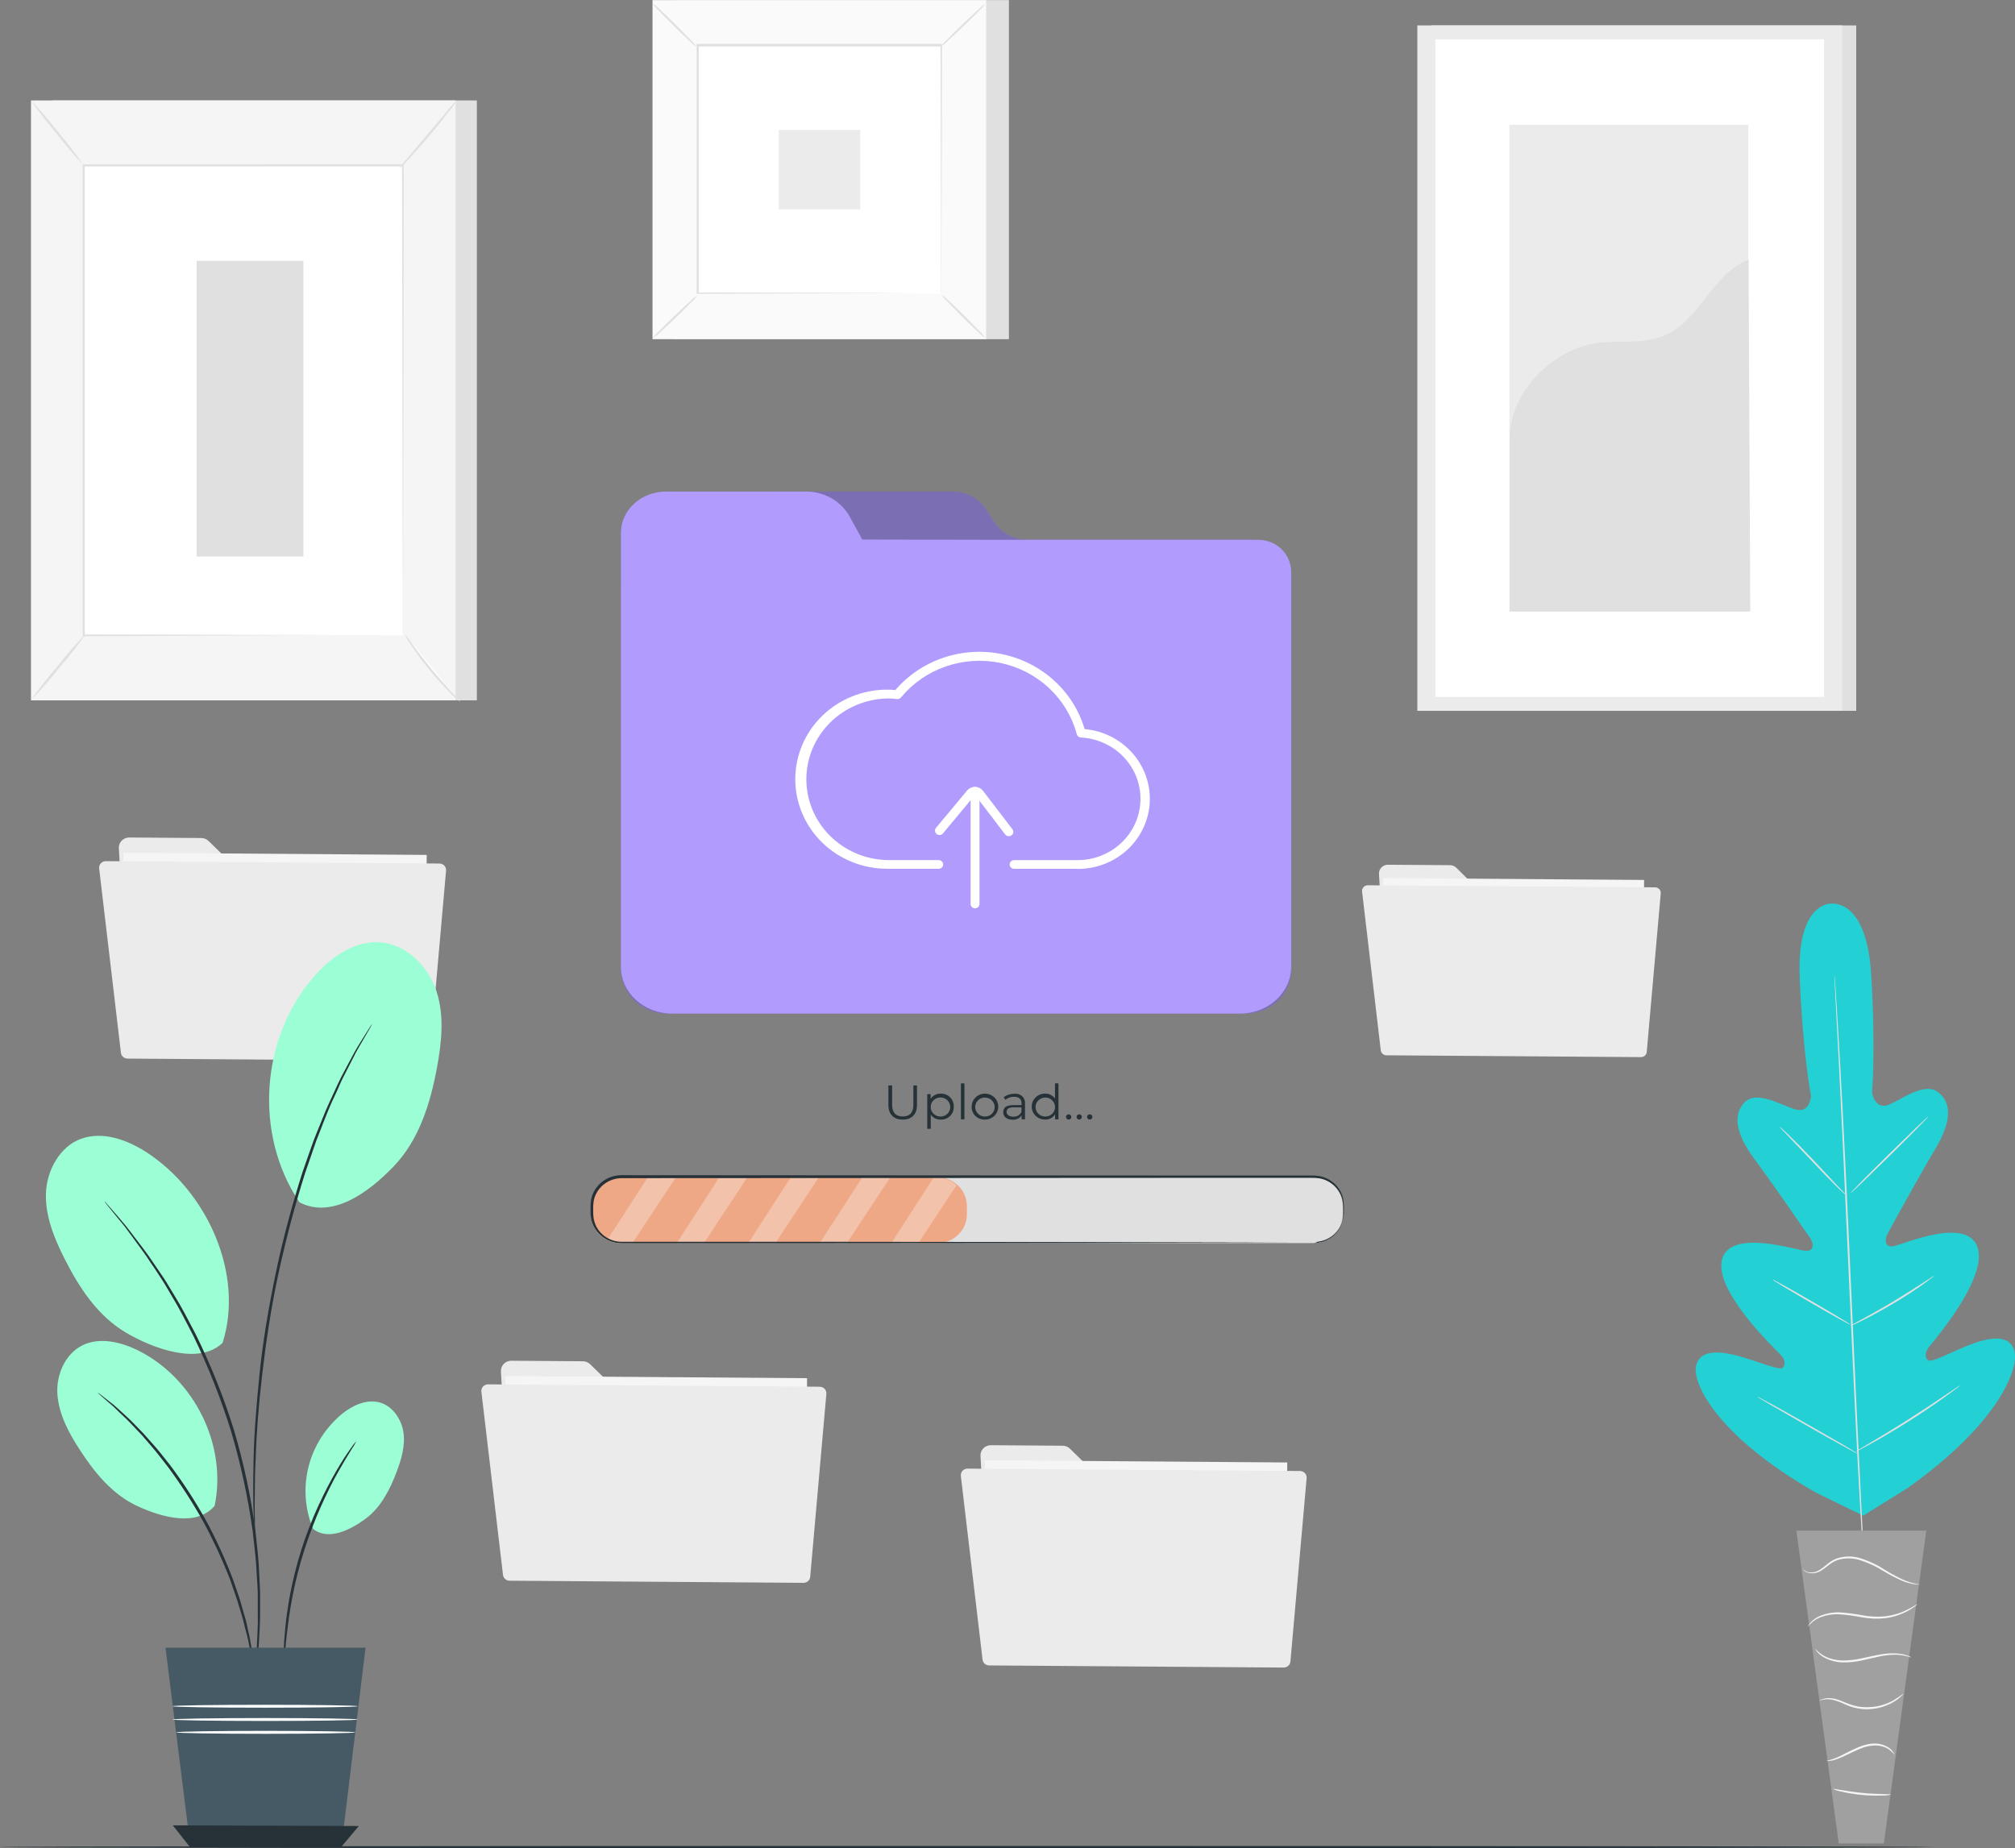 <svg width="133" height="122" viewBox="0 0 133 122" fill="none" xmlns="http://www.w3.org/2000/svg">
<rect x="0" y="0" width="133" height="122" fill="#808080" stroke="none"/>
<path d="M7.844 55.976L8.398 65.901C8.408 66.071 8.483 66.231 8.61 66.349C8.736 66.466 8.904 66.532 9.078 66.533L27.398 66.665C27.489 66.665 27.578 66.649 27.662 66.616C27.746 66.583 27.822 66.534 27.887 66.472C27.951 66.41 28.002 66.336 28.037 66.255C28.072 66.174 28.09 66.087 28.09 65.999L28.149 58.28C28.15 58.191 28.133 58.104 28.099 58.022C28.064 57.94 28.014 57.866 27.95 57.803C27.887 57.74 27.811 57.691 27.727 57.657C27.643 57.623 27.554 57.605 27.463 57.605H16.195C16.105 57.605 16.015 57.588 15.932 57.554C15.849 57.52 15.774 57.47 15.711 57.408L13.767 55.515C13.639 55.39 13.467 55.319 13.286 55.318L8.536 55.284C8.443 55.283 8.351 55.3 8.266 55.335C8.18 55.37 8.103 55.421 8.038 55.486C7.974 55.55 7.923 55.627 7.89 55.711C7.856 55.795 7.84 55.885 7.844 55.976Z" fill="#EBEBEB"/>
<path d="M28.164 56.433L8.146 56.29L8.058 67.95L28.076 68.093L28.164 56.433Z" fill="#F5F5F5"/>
<path d="M6.545 57.325L7.982 69.498C7.994 69.602 8.046 69.698 8.126 69.768C8.207 69.838 8.311 69.877 8.418 69.878L27.926 70.018C28.038 70.02 28.146 69.98 28.228 69.907C28.311 69.833 28.361 69.732 28.369 69.624L29.442 57.471C29.448 57.412 29.44 57.352 29.421 57.295C29.401 57.239 29.37 57.187 29.329 57.143C29.288 57.099 29.238 57.064 29.182 57.04C29.127 57.015 29.067 57.002 29.006 57.002L6.985 56.845C6.922 56.845 6.861 56.858 6.804 56.882C6.747 56.907 6.696 56.944 6.654 56.989C6.613 57.034 6.582 57.088 6.563 57.145C6.544 57.203 6.538 57.265 6.545 57.325Z" fill="#EBEBEB"/>
<path d="M91.021 57.691L91.499 66.239C91.507 66.385 91.572 66.523 91.681 66.625C91.79 66.726 91.935 66.782 92.086 66.782L107.861 66.896C108.016 66.896 108.166 66.836 108.276 66.729C108.386 66.621 108.447 66.476 108.447 66.325L108.497 59.672C108.497 59.52 108.435 59.375 108.325 59.268C108.215 59.16 108.066 59.1 107.911 59.1H98.211C98.133 59.101 98.056 59.086 97.984 59.057C97.912 59.028 97.847 58.985 97.792 58.932L96.123 57.279C96.014 57.172 95.865 57.111 95.71 57.111L91.619 57.082C91.538 57.08 91.457 57.095 91.382 57.125C91.307 57.156 91.239 57.201 91.183 57.258C91.127 57.315 91.083 57.383 91.055 57.458C91.028 57.532 91.016 57.612 91.021 57.691Z" fill="#EBEBEB"/>
<path d="M108.518 58.085L91.283 57.961L91.207 68.004L108.442 68.127L108.518 58.085Z" fill="#F5F5F5"/>
<path d="M89.904 58.852L91.138 69.332C91.148 69.422 91.192 69.506 91.262 69.566C91.331 69.627 91.421 69.661 91.514 69.661L108.312 69.781C108.408 69.781 108.5 69.746 108.571 69.683C108.642 69.62 108.685 69.534 108.693 69.441L109.617 58.977C109.622 58.926 109.616 58.875 109.599 58.826C109.583 58.778 109.556 58.733 109.521 58.695C109.485 58.657 109.442 58.627 109.394 58.606C109.346 58.585 109.294 58.574 109.242 58.574L90.282 58.437C90.228 58.437 90.175 58.448 90.126 58.47C90.077 58.491 90.034 58.523 89.998 58.562C89.962 58.601 89.935 58.647 89.919 58.697C89.903 58.747 89.898 58.8 89.904 58.852Z" fill="#EBEBEB"/>
<path d="M122.519 1.678H94.484V46.922H122.519V1.678Z" fill="#E0E0E0"/>
<path d="M121.587 1.678H93.552V46.922H121.587V1.678Z" fill="#EBEBEB"/>
<path d="M120.394 2.596H94.746V46.004H120.394V2.596Z" fill="white"/>
<path d="M115.397 8.236H99.627V40.364H115.397V8.236Z" fill="#EBEBEB"/>
<path d="M99.642 28.997C99.607 25.995 102.375 23.065 105.421 22.645C106.887 22.447 108.421 22.728 109.779 22.184C112.203 21.215 112.975 18.076 115.414 17.144L115.526 40.364H99.642V28.997Z" fill="#E0E0E0"/>
<path d="M120.898 59.643C120.898 59.643 118.576 59.48 118.79 64.561C119.004 69.641 119.534 72.342 119.534 72.342C119.534 72.342 119.467 73.469 118.573 73.249C117.678 73.028 115.995 71.931 115.165 72.751C114.336 73.572 114.608 74.904 115.752 76.439C116.895 77.974 119.27 81.425 119.487 81.739C119.704 82.054 119.781 82.623 119.147 82.565C118.514 82.508 114.233 81.096 113.667 83.117C113.101 85.138 117.007 88.903 117.426 89.321C117.845 89.738 117.866 90.007 117.696 90.261C117.526 90.516 116.133 89.907 114.899 89.552C113.664 89.198 112.172 89.001 111.943 90.193C111.714 91.385 113.438 94.873 119.88 98.54L122.98 100.05L125.912 98.226C131.946 93.938 133.298 90.31 132.949 89.146C132.6 87.983 131.134 88.326 129.941 88.798C128.747 89.269 127.428 90.01 127.231 89.772C127.035 89.535 127.032 89.272 127.404 88.812C127.777 88.352 131.278 84.238 130.507 82.274C129.736 80.31 125.625 82.142 124.997 82.26C124.37 82.377 124.411 81.793 124.575 81.468C124.739 81.142 126.768 77.465 127.747 75.83C128.727 74.195 128.9 72.865 127.953 72.114C127.006 71.362 125.481 72.634 124.613 72.94C123.745 73.246 123.563 72.134 123.563 72.134C123.563 72.134 123.815 69.392 123.508 64.318C123.2 59.243 120.848 59.652 120.848 59.652" fill="#23D0D4"/>
<path d="M121.083 64.192C121.083 64.192 121.083 64.229 121.083 64.298C121.083 64.366 121.083 64.478 121.109 64.609C121.127 64.895 121.156 65.293 121.191 65.81C121.262 66.851 121.352 68.36 121.458 70.224C121.672 73.941 121.921 79.086 122.173 84.79C122.426 90.493 122.666 95.633 122.857 99.37C122.953 101.231 123.033 102.737 123.085 103.784C123.112 104.301 123.132 104.704 123.147 104.984C123.147 105.119 123.147 105.222 123.162 105.296V105.405C123.162 105.405 123.162 105.367 123.147 105.296C123.132 105.224 123.147 105.119 123.123 104.984C123.103 104.698 123.077 104.304 123.041 103.787C122.968 102.746 122.877 101.236 122.772 99.373C122.56 95.656 122.311 90.51 122.056 84.793C121.801 79.075 121.566 73.952 121.376 70.213C121.279 68.352 121.2 66.845 121.144 65.799C121.118 65.281 121.097 64.878 121.083 64.598C121.083 64.463 121.083 64.361 121.083 64.286C121.081 64.255 121.081 64.223 121.083 64.192Z" fill="#E0E0E0"/>
<path d="M117.455 74.375C117.525 74.42 117.59 74.473 117.649 74.532C117.766 74.638 117.942 74.795 118.138 74.993C118.549 75.387 119.097 75.947 119.692 76.576L121.208 78.194L121.672 78.68C121.732 78.737 121.787 78.8 121.833 78.869C121.762 78.825 121.697 78.773 121.639 78.715C121.519 78.609 121.346 78.449 121.15 78.252C120.742 77.851 120.2 77.285 119.607 76.656L118.08 75.05L117.616 74.564C117.555 74.508 117.5 74.444 117.455 74.375Z" fill="#E0E0E0"/>
<path d="M122.141 78.769C122.118 78.746 123.249 77.588 124.671 76.196C126.094 74.804 127.264 73.669 127.287 73.692C127.31 73.715 126.176 74.872 124.757 76.265C123.337 77.657 122.164 78.792 122.141 78.769Z" fill="#E0E0E0"/>
<path d="M122.126 87.525C122.193 87.472 122.266 87.427 122.343 87.391L122.95 87.059C123.461 86.774 124.164 86.391 124.927 85.933C125.689 85.476 126.366 85.044 126.856 84.724L127.443 84.349C127.511 84.299 127.584 84.255 127.662 84.221C127.605 84.283 127.54 84.338 127.469 84.384C127.34 84.484 127.149 84.624 126.912 84.793C126.437 85.127 125.765 85.576 125 86.03C124.235 86.485 123.519 86.868 122.997 87.131C122.736 87.263 122.522 87.365 122.373 87.431C122.294 87.47 122.212 87.502 122.126 87.525Z" fill="#E0E0E0"/>
<path d="M116.992 84.461C117.068 84.483 117.14 84.515 117.206 84.558C117.341 84.63 117.534 84.733 117.769 84.864C118.241 85.124 118.889 85.493 119.598 85.905C120.308 86.316 120.953 86.697 121.413 86.977L121.956 87.311C122.024 87.35 122.088 87.396 122.147 87.448C122.071 87.426 121.999 87.393 121.932 87.351C121.798 87.283 121.607 87.177 121.369 87.045C120.897 86.785 120.249 86.416 119.54 86.005C118.83 85.593 118.188 85.213 117.725 84.933L117.182 84.598C117.114 84.559 117.05 84.513 116.992 84.461Z" fill="#E0E0E0"/>
<path d="M115.975 92.188C116.069 92.224 116.16 92.267 116.247 92.317L116.969 92.706C117.576 93.037 118.408 93.503 119.314 94.024C120.22 94.544 121.059 95.021 121.66 95.37L122.361 95.79C122.45 95.837 122.533 95.893 122.61 95.956C122.514 95.924 122.423 95.881 122.337 95.828L121.634 95.442C121.03 95.11 120.194 94.644 119.288 94.124C118.382 93.603 117.529 93.12 116.942 92.777L116.239 92.357C116.145 92.31 116.056 92.253 115.975 92.188Z" fill="#E0E0E0"/>
<path d="M122.484 95.825C122.567 95.756 122.657 95.696 122.754 95.647L123.507 95.201C124.144 94.824 125.02 94.298 125.97 93.692C126.92 93.086 127.771 92.523 128.381 92.105L129.105 91.616C129.19 91.551 129.281 91.495 129.377 91.448C129.302 91.523 129.22 91.592 129.131 91.654C128.97 91.779 128.729 91.957 128.43 92.174C127.829 92.606 126.988 93.186 126.035 93.789C125.082 94.392 124.196 94.91 123.548 95.27C123.226 95.45 122.962 95.593 122.777 95.687C122.683 95.741 122.585 95.787 122.484 95.825Z" fill="#E0E0E0"/>
<path d="M127.144 101.039H118.57L121.367 121.691H124.343L127.144 101.039Z" fill="#A0A0A0"/>
<path d="M119.013 103.578C119.023 103.604 119.039 103.629 119.06 103.649C119.114 103.714 119.185 103.764 119.265 103.795C119.413 103.847 119.571 103.865 119.728 103.848C119.884 103.831 120.035 103.78 120.168 103.698C120.514 103.512 120.816 103.146 121.279 102.983C121.794 102.822 122.349 102.833 122.857 103.015C123.373 103.187 123.865 103.42 124.323 103.709C124.706 103.943 125.105 104.151 125.516 104.333C125.797 104.454 126.092 104.538 126.396 104.581C126.479 104.592 126.562 104.598 126.645 104.598C126.701 104.598 126.733 104.598 126.733 104.598C126.327 104.538 125.933 104.421 125.56 104.252C125.157 104.06 124.765 103.845 124.387 103.609C123.924 103.309 123.422 103.067 122.895 102.892C122.359 102.703 121.773 102.697 121.232 102.875C121.003 102.966 120.791 103.093 120.605 103.252C120.45 103.386 120.286 103.51 120.115 103.624C119.995 103.705 119.858 103.759 119.713 103.784C119.569 103.809 119.421 103.803 119.28 103.766C119.18 103.72 119.089 103.656 119.013 103.578Z" fill="#F5F5F5"/>
<path d="M119.326 107.38C119.326 107.38 119.394 107.294 119.529 107.16C119.722 106.972 119.955 106.828 120.212 106.737C120.593 106.6 120.999 106.54 121.405 106.56C121.906 106.597 122.405 106.664 122.898 106.76C123.401 106.854 123.916 106.874 124.425 106.82C124.841 106.769 125.247 106.656 125.628 106.485C125.883 106.372 126.124 106.232 126.349 106.068C126.436 106.013 126.513 105.944 126.578 105.865C126.263 106.069 125.931 106.247 125.586 106.397C125.212 106.55 124.817 106.651 124.414 106.697C123.915 106.741 123.413 106.717 122.921 106.625C122.423 106.528 121.918 106.464 121.411 106.434C120.99 106.421 120.571 106.493 120.179 106.645C119.914 106.749 119.678 106.913 119.49 107.123C119.442 107.181 119.399 107.243 119.361 107.309C119.332 107.354 119.323 107.377 119.326 107.38Z" fill="#F5F5F5"/>
<path d="M126.17 109.416C126.101 109.36 126.021 109.319 125.935 109.296C125.707 109.212 125.467 109.162 125.223 109.147C124.864 109.124 124.504 109.144 124.15 109.207C123.751 109.27 123.323 109.376 122.871 109.47C122.453 109.566 122.025 109.613 121.596 109.61C121.247 109.601 120.903 109.528 120.581 109.396C120.288 109.265 120.026 109.075 119.813 108.838C119.845 108.92 119.894 108.995 119.957 109.058C120.121 109.237 120.32 109.382 120.543 109.484C120.872 109.636 121.229 109.722 121.593 109.736C122.034 109.746 122.474 109.702 122.904 109.604C123.358 109.51 123.783 109.398 124.173 109.318C124.518 109.255 124.869 109.225 125.22 109.23C125.544 109.251 125.863 109.314 126.17 109.416Z" fill="#F5F5F5"/>
<path d="M120.083 112.274C120.346 112.166 120.636 112.138 120.916 112.194C121.221 112.265 121.516 112.372 121.795 112.512C122.151 112.677 122.535 112.78 122.927 112.815C123.644 112.876 124.363 112.714 124.98 112.352C125.164 112.243 125.335 112.114 125.49 111.969C125.549 111.917 125.601 111.857 125.642 111.791C125.41 111.965 125.168 112.126 124.918 112.274C124.311 112.598 123.62 112.74 122.93 112.683C122.118 112.637 121.496 112.166 120.933 112.111C120.716 112.074 120.493 112.093 120.285 112.166C120.21 112.185 120.14 112.222 120.083 112.274Z" fill="#F5F5F5"/>
<path d="M120.561 116.245C120.807 116.251 121.051 116.205 121.276 116.108C121.707 115.965 122.241 115.645 122.862 115.402C123.153 115.288 123.461 115.226 123.774 115.216C124.028 115.216 124.278 115.272 124.507 115.379C124.715 115.49 124.895 115.642 125.038 115.825C125.027 115.761 124.998 115.701 124.956 115.651C124.852 115.504 124.715 115.382 124.554 115.296C124.316 115.166 124.05 115.096 123.777 115.09C123.446 115.091 123.119 115.154 122.812 115.276C122.167 115.528 121.64 115.848 121.241 116.017C120.842 116.185 120.558 116.222 120.561 116.245Z" fill="#F5F5F5"/>
<path d="M120.983 118.089C121.154 118.172 121.337 118.229 121.525 118.261C122.42 118.47 123.339 118.559 124.258 118.524C124.449 118.528 124.64 118.505 124.824 118.458C124.824 118.415 123.944 118.458 122.895 118.349C121.845 118.241 120.992 118.049 120.983 118.089Z" fill="#F5F5F5"/>
<path d="M31.474 6.63H3.451V46.23H31.474V6.63Z" fill="#E0E0E0"/>
<path d="M30.069 6.63H2.046V46.23H30.069V6.63Z" fill="#F5F5F5"/>
<path d="M26.586 10.918H5.527V41.939H26.586V10.918Z" fill="white"/>
<path d="M26.587 41.947C26.587 41.947 26.587 41.893 26.587 41.796C26.587 41.699 26.587 41.547 26.587 41.356C26.587 40.964 26.587 40.395 26.587 39.64C26.587 38.154 26.587 35.99 26.569 33.251C26.569 27.782 26.548 20.035 26.534 10.912L26.604 10.981L5.519 10.992L5.595 10.918C5.595 22.622 5.595 33.411 5.595 41.942L5.533 41.882L20.863 41.913L25.097 41.927H26.208H26.592H26.22H25.12H20.901L5.519 41.999H5.457V41.947C5.457 33.417 5.457 22.628 5.457 10.924V10.844H5.519H26.575H26.645V10.912C26.645 20.06 26.619 27.813 26.61 33.297C26.61 36.027 26.61 38.188 26.592 39.672C26.592 40.407 26.592 40.973 26.592 41.358C26.592 41.547 26.592 41.69 26.592 41.79C26.592 41.89 26.587 41.947 26.587 41.947Z" fill="#E0E0E0"/>
<path d="M30.149 6.63C30.006 6.88 29.839 7.116 29.651 7.336C29.325 7.762 28.862 8.339 28.337 8.962C27.812 9.586 27.317 10.14 26.95 10.532C26.765 10.755 26.559 10.961 26.334 11.147C26.492 10.904 26.67 10.676 26.868 10.463L28.217 8.868C28.73 8.265 29.19 7.725 29.566 7.273C29.741 7.043 29.936 6.827 30.149 6.63Z" fill="#E0E0E0"/>
<path d="M26.695 41.842C27.741 43.465 28.973 44.966 30.366 46.319L26.695 41.842Z" fill="white"/>
<path d="M30.366 46.319C30.133 46.15 29.919 45.958 29.727 45.747C28.751 44.775 27.877 43.71 27.12 42.568C26.952 42.339 26.809 42.094 26.695 41.836C26.886 42.051 27.061 42.279 27.217 42.519C27.51 42.942 27.959 43.52 28.466 44.137C28.973 44.755 29.457 45.281 29.812 45.681C30.013 45.88 30.198 46.093 30.366 46.319Z" fill="#E0E0E0"/>
<path d="M2.041 46.198L5.712 41.782L2.041 46.198Z" fill="white"/>
<path d="M5.712 41.782C5.167 42.563 4.58 43.316 3.953 44.037C3.361 44.79 2.728 45.512 2.056 46.198C2.603 45.419 3.191 44.668 3.818 43.949C4.411 43.195 5.043 42.472 5.712 41.782Z" fill="#E0E0E0"/>
<path d="M2.046 6.63C2.678 7.289 3.272 7.982 3.826 8.705C4.422 9.397 4.978 10.121 5.489 10.875C4.856 10.211 4.262 9.513 3.709 8.785C3.115 8.097 2.56 7.377 2.046 6.63Z" fill="#E0E0E0"/>
<path d="M20.027 17.216H12.975V36.736H20.027V17.216Z" fill="#E0E0E0"/>
<path d="M66.594 0.006H44.57V22.39H66.594V0.006Z" fill="#E0E0E0"/>
<path d="M65.101 0.006H43.077V22.39H65.101V0.006Z" fill="#FAFAFA"/>
<path d="M65.11 22.399H43.071V0H65.11V22.399ZM43.086 22.384H65.095V0.014H43.086V22.384Z" fill="#E0E0E0"/>
<path d="M62.142 3.016H46.039V19.383H62.142V3.016Z" fill="white"/>
<path d="M46.039 19.491C45.924 19.655 45.791 19.805 45.643 19.94C45.385 20.206 45.024 20.564 44.617 20.952C44.209 21.341 43.84 21.69 43.567 21.936C43.428 22.079 43.271 22.206 43.101 22.313C43.214 22.148 43.346 21.998 43.496 21.864C43.752 21.601 44.115 21.241 44.523 20.852C44.93 20.463 45.3 20.115 45.575 19.866C45.714 19.724 45.87 19.598 46.039 19.491Z" fill="#E0E0E0"/>
<path d="M62.142 19.451C62.31 19.563 62.466 19.693 62.605 19.837C62.875 20.089 63.242 20.441 63.643 20.835C64.045 21.23 64.397 21.596 64.649 21.861C64.796 21.997 64.926 22.15 65.036 22.316C64.867 22.206 64.713 22.076 64.576 21.93C64.306 21.678 63.937 21.327 63.538 20.929C63.139 20.532 62.781 20.172 62.529 19.903C62.382 19.768 62.252 19.616 62.142 19.451Z" fill="#E0E0E0"/>
<path d="M62.11 3.068C62.225 2.904 62.359 2.753 62.509 2.619C62.764 2.353 63.125 1.995 63.532 1.607C63.94 1.218 64.309 0.869 64.582 0.623C64.719 0.477 64.874 0.347 65.043 0.237C64.93 0.402 64.797 0.553 64.647 0.686C64.392 0.952 64.028 1.309 63.62 1.701C63.213 2.093 62.843 2.439 62.568 2.684C62.431 2.829 62.278 2.958 62.11 3.068Z" fill="#E0E0E0"/>
<path d="M45.983 3.099C45.813 2.989 45.657 2.86 45.52 2.713C45.25 2.461 44.883 2.11 44.485 1.715C44.086 1.321 43.728 0.958 43.476 0.689C43.329 0.553 43.199 0.401 43.089 0.234C43.258 0.344 43.412 0.474 43.549 0.62C43.819 0.872 44.188 1.224 44.587 1.621C44.986 2.018 45.344 2.381 45.599 2.647C45.745 2.783 45.873 2.934 45.983 3.099Z" fill="#E0E0E0"/>
<path d="M62.11 19.383C62.11 19.383 62.11 19.354 62.11 19.303C62.11 19.251 62.11 19.171 62.11 19.074C62.11 18.868 62.11 18.574 62.11 18.191C62.11 17.416 62.11 16.287 62.11 14.854C62.11 11.996 62.09 7.905 62.078 3.016L62.11 3.068H46.053L46.124 2.999C46.124 9.002 46.124 14.626 46.124 19.366L46.062 19.306L57.691 19.337L60.937 19.363H61.799H62.022H61.817H60.964H57.712L46.044 19.394H45.983V19.334C45.983 14.594 45.983 8.974 45.983 2.968V2.899H46.056H62.113H62.175V2.959C62.175 7.865 62.151 11.961 62.142 14.837C62.142 16.267 62.142 17.387 62.128 18.159C62.128 18.537 62.128 18.828 62.128 19.031C62.128 19.126 62.128 19.197 62.128 19.251C62.126 19.296 62.12 19.34 62.11 19.383Z" fill="#E0E0E0"/>
<path d="M56.779 8.579H51.404V13.82H56.779V8.579Z" fill="#EBEBEB"/>
<path d="M33.064 90.519L33.615 100.39C33.624 100.56 33.699 100.72 33.825 100.837C33.951 100.955 34.118 101.021 34.292 101.022L52.51 101.151C52.6 101.151 52.689 101.135 52.772 101.102C52.855 101.069 52.931 101.021 52.995 100.96C53.059 100.898 53.11 100.825 53.145 100.745C53.18 100.664 53.198 100.578 53.199 100.49L53.258 92.806C53.258 92.718 53.241 92.631 53.207 92.549C53.172 92.468 53.122 92.394 53.059 92.332C52.995 92.269 52.92 92.22 52.837 92.186C52.754 92.152 52.665 92.134 52.575 92.134H41.368C41.278 92.134 41.19 92.116 41.107 92.082C41.024 92.048 40.95 91.999 40.887 91.937L38.952 90.053C38.824 89.93 38.653 89.86 38.474 89.858L33.75 89.824C33.657 89.823 33.566 89.841 33.48 89.876C33.395 89.912 33.318 89.963 33.254 90.028C33.19 90.093 33.14 90.17 33.107 90.254C33.075 90.339 33.06 90.429 33.064 90.519Z" fill="#EBEBEB"/>
<path d="M53.27 90.974L33.364 90.832L33.277 102.43L53.183 102.572L53.27 90.974Z" fill="#F5F5F5"/>
<path d="M31.773 91.859L33.201 103.967C33.214 104.07 33.265 104.166 33.345 104.236C33.425 104.305 33.528 104.344 33.635 104.344L53.035 104.484C53.145 104.484 53.252 104.445 53.334 104.372C53.416 104.3 53.467 104.2 53.477 104.092L54.545 92.005C54.55 91.946 54.542 91.887 54.522 91.831C54.503 91.775 54.471 91.723 54.43 91.68C54.389 91.636 54.34 91.601 54.284 91.577C54.229 91.553 54.169 91.54 54.108 91.539L32.202 91.382C32.14 91.383 32.08 91.397 32.025 91.422C31.969 91.447 31.919 91.484 31.879 91.529C31.839 91.573 31.809 91.626 31.791 91.683C31.772 91.74 31.766 91.8 31.773 91.859Z" fill="#EBEBEB"/>
<path d="M64.716 96.079L65.268 105.985C65.277 106.155 65.352 106.314 65.478 106.432C65.604 106.549 65.771 106.615 65.945 106.617L84.204 106.748C84.294 106.749 84.383 106.732 84.467 106.699C84.55 106.667 84.626 106.618 84.691 106.556C84.755 106.495 84.806 106.421 84.841 106.341C84.877 106.26 84.895 106.173 84.896 106.085L84.954 98.383C84.955 98.295 84.938 98.208 84.903 98.126C84.869 98.045 84.818 97.971 84.755 97.908C84.691 97.846 84.615 97.796 84.532 97.763C84.448 97.729 84.359 97.712 84.268 97.712H73.038C72.948 97.712 72.859 97.695 72.776 97.662C72.693 97.628 72.618 97.579 72.554 97.517L70.619 95.627C70.491 95.504 70.318 95.434 70.138 95.433L65.406 95.399C65.314 95.398 65.223 95.415 65.139 95.449C65.054 95.483 64.978 95.533 64.913 95.597C64.849 95.66 64.799 95.736 64.765 95.819C64.731 95.901 64.715 95.99 64.716 96.079Z" fill="#EBEBEB"/>
<path d="M84.965 96.538L65.015 96.395L64.928 108.019L84.878 108.161L84.965 96.538Z" fill="#F5F5F5"/>
<path d="M63.42 97.423L64.854 109.555C64.867 109.66 64.917 109.756 64.997 109.826C65.077 109.896 65.181 109.935 65.288 109.936L84.732 110.076C84.843 110.075 84.95 110.035 85.031 109.962C85.113 109.889 85.164 109.789 85.174 109.681L86.245 97.568C86.25 97.509 86.242 97.45 86.222 97.394C86.203 97.338 86.171 97.287 86.13 97.243C86.089 97.199 86.039 97.164 85.984 97.14C85.928 97.116 85.869 97.103 85.808 97.102L63.869 96.945C63.806 96.944 63.744 96.956 63.686 96.98C63.629 97.004 63.577 97.04 63.534 97.085C63.492 97.13 63.46 97.184 63.44 97.242C63.42 97.3 63.414 97.362 63.42 97.423Z" fill="#EBEBEB"/>
<path d="M19.757 79.355C16.748 74.872 17.188 68.469 20.765 64.415C21.88 63.157 23.437 62.062 25.137 62.205C26.838 62.348 28.278 63.803 28.809 65.427C29.339 67.051 29.152 68.806 28.841 70.481C28.407 72.826 27.668 75.224 26.008 76.968C24.349 78.712 21.903 80.499 19.745 79.355" fill="#9CFED5"/>
<path d="M20.666 100.933C20.125 99.63 20.02 98.194 20.363 96.828C20.707 95.463 21.483 94.238 22.58 93.326C23.272 92.774 24.175 92.348 25.038 92.571C25.899 92.794 26.504 93.675 26.63 94.555C26.756 95.436 26.492 96.328 26.178 97.162C25.735 98.335 25.137 99.507 24.126 100.256C23.114 101.005 21.674 101.711 20.677 100.933" fill="#9CFED5"/>
<path d="M14.168 99.392C14.995 95.407 12.849 91.033 9.157 89.164C8.01 88.592 6.603 88.237 5.448 88.803C4.292 89.369 3.688 90.784 3.791 92.071C3.894 93.358 4.518 94.55 5.225 95.636C6.204 97.165 7.406 98.655 9.081 99.424C10.755 100.193 12.995 100.785 14.174 99.392" fill="#9CFED5"/>
<path d="M14.691 88.646C16.13 84.118 13.691 78.64 9.621 76.03C8.36 75.224 6.762 74.663 5.351 75.172C3.941 75.681 3.076 77.279 3.032 78.786C2.988 80.293 3.58 81.742 4.264 83.094C5.22 84.987 6.439 86.856 8.292 87.954C10.146 89.052 13.151 90.127 14.691 88.643" fill="#9CFED5"/>
<path d="M16.827 110.779C16.803 110.709 16.787 110.636 16.78 110.562C16.754 110.396 16.722 110.187 16.683 109.93C16.663 109.79 16.642 109.644 16.619 109.473C16.596 109.301 16.549 109.127 16.511 108.935C16.437 108.549 16.358 108.106 16.217 107.629C16.156 107.386 16.094 107.134 16.03 106.874C15.965 106.614 15.871 106.345 15.786 106.065C15.631 105.493 15.402 104.921 15.2 104.301C14.685 102.975 14.087 101.681 13.408 100.427C12.712 99.185 11.937 97.986 11.089 96.837C10.678 96.322 10.309 95.813 9.916 95.376L9.362 94.733L8.819 94.161C8.482 93.789 8.148 93.483 7.858 93.209L7.459 92.823L7.104 92.52L6.617 92.091C6.506 91.991 6.45 91.937 6.456 91.931C6.522 91.969 6.583 92.013 6.641 92.062L7.154 92.463L7.52 92.749L7.934 93.12C8.227 93.389 8.573 93.692 8.919 94.058L9.473 94.63L10.042 95.27C10.444 95.704 10.822 96.211 11.238 96.728C12.1 97.881 12.884 99.088 13.584 100.342C14.268 101.603 14.865 102.908 15.373 104.247C15.584 104.873 15.81 105.459 15.959 106.025C16.041 106.311 16.118 106.579 16.194 106.842C16.27 107.106 16.314 107.36 16.37 107.603C16.493 108.086 16.56 108.532 16.625 108.921C16.657 109.115 16.689 109.295 16.716 109.464C16.742 109.633 16.751 109.784 16.766 109.924C16.789 110.184 16.81 110.396 16.824 110.562C16.833 110.634 16.834 110.707 16.827 110.779Z" fill="#263238"/>
<path d="M16.722 111.594C16.718 111.563 16.718 111.533 16.722 111.502C16.722 111.434 16.722 111.348 16.74 111.242C16.763 110.996 16.796 110.67 16.837 110.236C16.86 110.016 16.884 109.773 16.91 109.51C16.936 109.247 16.939 108.952 16.954 108.652C16.977 108.029 17.039 107.32 17.015 106.537C17.015 106.145 17.015 105.736 17.015 105.307C17.015 104.879 16.972 104.435 16.948 103.975C16.916 103.055 16.79 102.08 16.675 101.048C16.365 98.825 15.889 96.627 15.25 94.472C14.579 92.32 13.748 90.218 12.764 88.183C12.283 87.26 11.843 86.371 11.356 85.582C11.116 85.184 10.902 84.79 10.667 84.438C10.433 84.086 10.21 83.72 9.978 83.4C9.559 82.728 9.099 82.168 8.747 81.659C8.559 81.408 8.389 81.17 8.225 80.956C8.061 80.742 7.896 80.561 7.756 80.384L7.113 79.592C7.049 79.507 6.993 79.438 6.949 79.384C6.905 79.329 6.896 79.309 6.899 79.306C6.902 79.303 6.926 79.326 6.967 79.369L7.143 79.567L7.814 80.338L8.298 80.91C8.468 81.119 8.641 81.356 8.835 81.605C9.21 82.108 9.667 82.665 10.095 83.32L10.796 84.347C11.037 84.707 11.254 85.101 11.497 85.49C11.993 86.279 12.438 87.165 12.925 88.091C13.925 90.123 14.765 92.225 15.438 94.381C16.081 96.549 16.555 98.761 16.854 100.999C16.963 102.034 17.086 103.015 17.112 103.938C17.13 104.401 17.168 104.847 17.168 105.276C17.168 105.705 17.168 106.116 17.168 106.511C17.168 107.297 17.109 108.006 17.077 108.629C17.054 108.941 17.042 109.23 17.015 109.487C16.989 109.744 16.951 109.996 16.925 110.213L16.793 111.217C16.793 111.322 16.763 111.408 16.755 111.477C16.75 111.517 16.739 111.556 16.722 111.594Z" fill="#263238"/>
<path d="M24.548 67.62C24.538 67.648 24.525 67.676 24.51 67.702L24.378 67.937L23.865 68.82C23.756 69.015 23.622 69.226 23.496 69.466L23.094 70.255C22.947 70.541 22.801 70.827 22.631 71.159C22.46 71.49 22.337 71.833 22.159 72.197C21.98 72.559 21.815 72.94 21.648 73.34C21.481 73.74 21.323 74.166 21.15 74.601C21.065 74.821 20.977 75.041 20.889 75.267L20.645 75.967C20.484 76.439 20.314 76.925 20.144 77.422C19.505 79.424 18.901 81.668 18.385 84.043C17.869 86.419 17.54 88.723 17.297 90.813C17.053 92.903 16.916 94.795 16.872 96.385C16.831 97.18 16.822 97.9 16.819 98.532C16.816 99.164 16.804 99.707 16.819 100.153C16.834 100.599 16.819 100.928 16.819 101.179C16.819 101.285 16.819 101.374 16.819 101.445C16.823 101.475 16.823 101.506 16.819 101.536C16.815 101.506 16.815 101.475 16.819 101.445C16.819 101.374 16.819 101.288 16.801 101.179C16.801 100.93 16.772 100.587 16.752 100.156C16.731 99.724 16.713 99.164 16.713 98.532C16.713 97.9 16.713 97.177 16.737 96.379C16.763 94.787 16.913 92.891 17.121 90.793C17.329 88.695 17.707 86.402 18.206 84.018C18.704 81.633 19.326 79.392 19.965 77.379C20.138 76.882 20.311 76.396 20.475 75.921C20.56 75.687 20.642 75.453 20.725 75.224L20.991 74.558L21.505 73.297C21.675 72.894 21.859 72.517 22.024 72.154C22.188 71.79 22.349 71.442 22.51 71.119L22.988 70.218L23.408 69.435C23.54 69.195 23.677 68.986 23.792 68.794L24.34 67.917C24.399 67.825 24.446 67.751 24.487 67.691C24.528 67.631 24.545 67.617 24.548 67.62Z" fill="#263238"/>
<path d="M23.525 95.121C23.434 95.313 23.327 95.496 23.205 95.67C22.985 96.01 22.683 96.528 22.326 97.151C21.968 97.774 21.581 98.558 21.185 99.438C20.789 100.319 20.417 101.296 20.079 102.346C19.742 103.395 19.493 104.421 19.311 105.356C19.129 106.291 19.018 107.146 18.933 107.863C18.848 108.581 18.816 109.167 18.798 109.578C18.799 109.788 18.781 109.998 18.745 110.204C18.72 109.996 18.712 109.785 18.722 109.576C18.722 109.17 18.722 108.584 18.795 107.86C18.863 107.013 18.975 106.169 19.132 105.333C19.514 103.28 20.148 101.28 21.021 99.375C21.425 98.501 21.83 97.731 22.194 97.103C22.557 96.474 22.886 95.976 23.126 95.644C23.245 95.46 23.378 95.286 23.525 95.121Z" fill="#263238"/>
<path d="M10.922 108.764H24.129L22.531 121.911H12.567L10.922 108.764Z" fill="#455A64"/>
<path d="M11.406 120.493L12.526 121.911H22.53L23.683 120.536L11.406 120.493Z" fill="#263238"/>
<path d="M23.613 112.629C23.613 112.683 20.874 112.726 17.494 112.726C14.113 112.726 11.383 112.683 11.383 112.629C11.383 112.574 14.121 112.534 17.502 112.534C20.883 112.534 23.613 112.577 23.613 112.629Z" fill="white"/>
<path d="M23.613 113.506C23.613 113.558 20.874 113.601 17.494 113.601C14.113 113.601 11.383 113.558 11.383 113.506C11.383 113.455 14.121 113.409 17.502 113.409C20.883 113.409 23.613 113.452 23.613 113.506Z" fill="white"/>
<path d="M23.449 114.353C23.449 114.407 20.81 114.45 17.543 114.45C14.277 114.45 11.638 114.407 11.638 114.353C11.638 114.298 14.277 114.255 17.543 114.255C20.81 114.255 23.449 114.301 23.449 114.353Z" fill="white"/>
<path d="M127.738 121.926C127.738 121.969 99.141 122 63.872 122C28.604 122 0 121.969 0 121.926C0 121.883 28.592 121.851 63.872 121.851C99.152 121.851 127.738 121.886 127.738 121.926Z" fill="#263238"/>
<path d="M43.986 66.908C43.192 66.905 42.432 66.595 41.872 66.047C41.312 65.499 40.998 64.757 40.998 63.983V38.557C41.02 37.915 41.303 37.308 41.784 36.87C42.265 36.431 42.905 36.196 43.563 36.215H46.015C46.497 36.225 46.972 36.102 47.387 35.862C47.801 35.621 48.139 35.273 48.36 34.855L48.885 33.811C49.106 33.396 49.441 33.048 49.852 32.808C50.264 32.568 50.736 32.444 51.216 32.45H62.854C63.291 32.445 63.723 32.547 64.11 32.747C64.496 32.946 64.825 33.238 65.065 33.594L65.637 34.477C65.877 34.833 66.205 35.125 66.591 35.324C66.977 35.524 67.408 35.626 67.845 35.621H82.682C83.341 35.6 83.981 35.835 84.463 36.275C84.944 36.715 85.226 37.322 85.247 37.965V63.98C85.247 64.756 84.931 65.5 84.369 66.048C83.806 66.597 83.043 66.905 82.248 66.905L43.986 66.908Z" fill="#B19CFE"/>
<g opacity="0.3">
<path d="M43.986 66.908C43.192 66.905 42.432 66.595 41.872 66.047C41.312 65.499 40.998 64.757 40.998 63.983V38.557C41.02 37.915 41.303 37.308 41.784 36.87C42.265 36.431 42.905 36.196 43.563 36.215H46.015C46.497 36.225 46.972 36.102 47.387 35.862C47.801 35.621 48.139 35.273 48.36 34.855L48.885 33.811C49.106 33.396 49.441 33.048 49.852 32.808C50.264 32.568 50.736 32.444 51.216 32.45H62.854C63.291 32.445 63.723 32.547 64.11 32.747C64.496 32.946 64.825 33.238 65.065 33.594L65.637 34.477C65.877 34.833 66.205 35.125 66.591 35.324C66.977 35.524 67.408 35.626 67.845 35.621H82.682C83.341 35.6 83.981 35.835 84.463 36.275C84.944 36.715 85.226 37.322 85.247 37.965V63.98C85.247 64.756 84.931 65.5 84.369 66.048C83.806 66.597 83.043 66.905 82.248 66.905L43.986 66.908Z" fill="black"/>
</g>
<path d="M66.356 35.635L56.914 35.615L56.072 34.077C55.786 33.578 55.367 33.163 54.859 32.877C54.352 32.59 53.774 32.443 53.187 32.45H43.96C42.318 32.45 40.986 33.665 40.986 35.166V63.823C40.986 65.538 42.499 66.908 44.364 66.908H81.844C83.712 66.908 85.222 65.527 85.222 63.823V37.742C85.222 37.183 84.994 36.647 84.589 36.252C84.183 35.857 83.634 35.635 83.061 35.635H66.356Z" fill="#B19CFE"/>
<path d="M71.115 57.351H66.936C66.859 57.351 66.784 57.321 66.729 57.267C66.674 57.214 66.643 57.141 66.643 57.065C66.643 56.989 66.674 56.916 66.729 56.863C66.784 56.809 66.859 56.779 66.936 56.779H71.115C72.198 56.781 73.24 56.37 74.017 55.635C74.794 54.899 75.246 53.896 75.276 52.84C75.306 51.784 74.912 50.758 74.177 49.981C73.442 49.205 72.425 48.739 71.343 48.683C71.281 48.68 71.221 48.658 71.172 48.619C71.124 48.58 71.089 48.528 71.074 48.469C70.765 47.306 70.131 46.251 69.242 45.42C68.353 44.589 67.245 44.015 66.041 43.763C64.837 43.511 63.585 43.59 62.425 43.992C61.265 44.394 60.242 45.102 59.471 46.039C59.439 46.077 59.398 46.107 59.352 46.126C59.305 46.144 59.254 46.151 59.204 46.144C58.994 46.118 58.782 46.105 58.571 46.104C57.141 46.137 55.781 46.713 54.782 47.71C53.782 48.707 53.223 50.046 53.223 51.44C53.223 52.834 53.782 54.173 54.782 55.17C55.781 56.168 57.141 56.744 58.571 56.776H61.957C62.035 56.776 62.11 56.806 62.165 56.86C62.22 56.914 62.251 56.986 62.251 57.062C62.251 57.138 62.22 57.211 62.165 57.264C62.11 57.318 62.035 57.348 61.957 57.348H58.556C56.948 57.348 55.405 56.725 54.268 55.616C53.131 54.508 52.492 53.004 52.492 51.436C52.492 49.868 53.131 48.364 54.268 47.256C55.405 46.147 56.948 45.524 58.556 45.524C58.736 45.524 58.916 45.534 59.096 45.553C59.938 44.571 61.038 43.832 62.278 43.414C63.518 42.996 64.852 42.914 66.135 43.179C67.419 43.443 68.605 44.043 69.566 44.915C70.527 45.786 71.227 46.896 71.59 48.126C72.808 48.236 73.935 48.801 74.736 49.702C75.537 50.604 75.95 51.772 75.889 52.963C75.827 54.154 75.296 55.276 74.407 56.095C73.517 56.913 72.338 57.366 71.115 57.357V57.351Z" fill="white"/>
<path d="M64.359 59.958C64.281 59.958 64.206 59.928 64.151 59.874C64.096 59.821 64.065 59.748 64.065 59.672V52.239C64.065 52.163 64.096 52.091 64.151 52.037C64.206 51.983 64.281 51.953 64.359 51.953C64.436 51.953 64.511 51.983 64.566 52.037C64.621 52.091 64.652 52.163 64.652 52.239V59.672C64.652 59.748 64.621 59.821 64.566 59.874C64.511 59.928 64.436 59.958 64.359 59.958Z" fill="white"/>
<path d="M66.587 55.198C66.541 55.199 66.496 55.188 66.454 55.169C66.413 55.149 66.377 55.12 66.35 55.084L64.409 52.545C64.401 52.537 64.392 52.53 64.382 52.526C64.372 52.521 64.361 52.519 64.35 52.519C64.339 52.52 64.329 52.522 64.319 52.526C64.31 52.531 64.301 52.537 64.294 52.545L62.242 55.012C62.192 55.072 62.121 55.11 62.042 55.118C61.964 55.126 61.886 55.103 61.825 55.055C61.764 55.007 61.725 54.937 61.717 54.861C61.709 54.785 61.732 54.709 61.781 54.649L63.834 52.182C63.898 52.107 63.979 52.046 64.07 52.005C64.161 51.963 64.261 51.942 64.362 51.942C64.462 51.943 64.56 51.967 64.65 52.011C64.739 52.055 64.817 52.118 64.878 52.196L66.825 54.738C66.848 54.768 66.865 54.803 66.875 54.839C66.884 54.876 66.886 54.914 66.88 54.952C66.875 54.989 66.861 55.026 66.841 55.058C66.821 55.09 66.794 55.119 66.763 55.141C66.712 55.178 66.65 55.198 66.587 55.198Z" fill="white"/>
<path d="M58.638 72.931V71.651H58.884V72.923C58.884 73.455 59.139 73.698 59.585 73.698C60.031 73.698 60.288 73.455 60.288 72.923V71.651H60.526V72.931C60.526 73.575 60.171 73.906 59.585 73.906C58.998 73.906 58.638 73.575 58.638 72.931Z" fill="#263238"/>
<path d="M62.951 73.049C62.958 73.161 62.94 73.274 62.9 73.379C62.859 73.485 62.796 73.581 62.716 73.662C62.635 73.743 62.538 73.806 62.43 73.848C62.323 73.89 62.208 73.91 62.092 73.906C61.963 73.91 61.834 73.882 61.719 73.824C61.604 73.766 61.507 73.68 61.435 73.575V74.512H61.204V72.225H61.426V72.537C61.496 72.427 61.595 72.338 61.712 72.277C61.828 72.216 61.96 72.186 62.092 72.191C62.208 72.188 62.322 72.208 62.43 72.25C62.537 72.292 62.634 72.355 62.715 72.436C62.795 72.517 62.858 72.613 62.899 72.718C62.94 72.823 62.957 72.936 62.951 73.049ZM62.72 73.049C62.714 72.925 62.672 72.806 62.598 72.706C62.524 72.606 62.422 72.53 62.304 72.486C62.185 72.442 62.057 72.434 61.933 72.461C61.81 72.488 61.697 72.55 61.61 72.638C61.522 72.727 61.463 72.839 61.441 72.961C61.418 73.082 61.432 73.207 61.481 73.32C61.531 73.434 61.614 73.531 61.719 73.599C61.824 73.667 61.948 73.703 62.075 73.703C62.162 73.704 62.248 73.688 62.329 73.656C62.41 73.623 62.483 73.574 62.543 73.513C62.604 73.451 62.651 73.378 62.681 73.299C62.711 73.219 62.724 73.133 62.72 73.049Z" fill="#263238"/>
<path d="M63.426 71.516H63.658V73.889H63.426V71.516Z" fill="#263238"/>
<path d="M64.133 73.049C64.133 72.879 64.184 72.713 64.281 72.572C64.378 72.431 64.515 72.321 64.676 72.256C64.837 72.191 65.013 72.174 65.184 72.207C65.355 72.24 65.511 72.322 65.635 72.442C65.757 72.562 65.841 72.715 65.875 72.881C65.909 73.048 65.892 73.22 65.825 73.377C65.759 73.534 65.646 73.667 65.501 73.762C65.357 73.856 65.186 73.906 65.013 73.906C64.896 73.91 64.78 73.891 64.671 73.849C64.562 73.807 64.464 73.744 64.381 73.664C64.299 73.583 64.234 73.487 64.192 73.381C64.149 73.276 64.129 73.162 64.133 73.049ZM65.652 73.049C65.646 72.926 65.603 72.808 65.529 72.709C65.455 72.609 65.353 72.534 65.235 72.491C65.117 72.448 64.989 72.439 64.866 72.467C64.744 72.495 64.632 72.557 64.545 72.645C64.458 72.734 64.4 72.846 64.378 72.967C64.356 73.088 64.371 73.212 64.421 73.325C64.47 73.438 64.553 73.534 64.658 73.601C64.763 73.668 64.887 73.704 65.013 73.703C65.1 73.705 65.186 73.688 65.266 73.656C65.347 73.623 65.419 73.574 65.479 73.513C65.539 73.451 65.586 73.378 65.615 73.298C65.645 73.218 65.657 73.133 65.652 73.049Z" fill="#263238"/>
<path d="M67.655 72.846V73.889H67.432V73.626C67.369 73.72 67.281 73.796 67.178 73.846C67.075 73.897 66.96 73.919 66.845 73.912C66.455 73.912 66.218 73.715 66.218 73.423C66.218 73.132 66.388 72.949 66.883 72.949H67.429V72.846C67.429 72.56 67.262 72.4 66.942 72.4C66.728 72.395 66.52 72.466 66.356 72.6L66.25 72.428C66.45 72.277 66.698 72.197 66.951 72.203C67.043 72.189 67.136 72.195 67.225 72.222C67.314 72.249 67.395 72.295 67.463 72.357C67.531 72.419 67.584 72.495 67.617 72.58C67.65 72.665 67.663 72.755 67.655 72.846ZM67.42 73.383V73.097H66.88C66.546 73.097 66.438 73.226 66.438 73.397C66.438 73.569 66.599 73.715 66.875 73.715C66.988 73.723 67.102 73.697 67.2 73.639C67.297 73.582 67.374 73.496 67.42 73.395V73.383Z" fill="#263238"/>
<path d="M69.865 71.516V73.889H69.642V73.555C69.573 73.665 69.475 73.756 69.358 73.817C69.241 73.879 69.11 73.908 68.977 73.903C68.743 73.903 68.52 73.813 68.355 73.652C68.19 73.491 68.097 73.273 68.097 73.046C68.097 72.818 68.19 72.6 68.355 72.439C68.52 72.278 68.743 72.188 68.977 72.188C69.106 72.184 69.235 72.212 69.35 72.27C69.465 72.328 69.563 72.414 69.634 72.52V71.51L69.865 71.516ZM69.637 73.049C69.631 72.926 69.588 72.808 69.514 72.709C69.44 72.609 69.338 72.534 69.22 72.491C69.102 72.448 68.974 72.439 68.851 72.467C68.728 72.495 68.617 72.557 68.53 72.645C68.443 72.734 68.385 72.846 68.363 72.967C68.341 73.088 68.356 73.212 68.405 73.325C68.455 73.438 68.538 73.534 68.643 73.601C68.748 73.668 68.871 73.704 68.997 73.703C69.084 73.704 69.171 73.688 69.251 73.655C69.331 73.622 69.403 73.573 69.463 73.511C69.523 73.45 69.569 73.377 69.599 73.298C69.629 73.218 69.642 73.133 69.637 73.049Z" fill="#263238"/>
<path d="M70.364 73.729C70.364 73.707 70.368 73.684 70.376 73.663C70.384 73.642 70.397 73.622 70.413 73.606C70.429 73.59 70.448 73.577 70.47 73.568C70.491 73.559 70.514 73.555 70.537 73.555C70.561 73.555 70.584 73.559 70.605 73.568C70.627 73.577 70.646 73.59 70.663 73.606C70.679 73.622 70.692 73.641 70.701 73.663C70.709 73.684 70.714 73.706 70.713 73.729C70.713 73.775 70.695 73.819 70.662 73.851C70.629 73.884 70.584 73.903 70.537 73.903C70.514 73.903 70.492 73.898 70.47 73.889C70.449 73.88 70.43 73.867 70.414 73.851C70.398 73.835 70.385 73.816 70.377 73.795C70.368 73.774 70.364 73.752 70.364 73.729Z" fill="#263238"/>
<path d="M71.059 73.729C71.058 73.707 71.062 73.684 71.071 73.663C71.079 73.642 71.092 73.623 71.108 73.607C71.124 73.591 71.143 73.578 71.165 73.569C71.186 73.56 71.209 73.555 71.232 73.555C71.255 73.555 71.278 73.559 71.3 73.568C71.321 73.577 71.341 73.59 71.357 73.606C71.373 73.622 71.386 73.641 71.395 73.663C71.404 73.684 71.408 73.706 71.408 73.729C71.408 73.775 71.389 73.819 71.356 73.851C71.323 73.884 71.278 73.903 71.232 73.903C71.209 73.903 71.186 73.898 71.165 73.889C71.143 73.88 71.124 73.867 71.108 73.851C71.092 73.835 71.079 73.816 71.071 73.795C71.062 73.774 71.058 73.752 71.059 73.729Z" fill="#263238"/>
<path d="M71.754 73.729C71.753 73.707 71.757 73.684 71.766 73.663C71.774 73.642 71.786 73.622 71.803 73.606C71.819 73.59 71.838 73.577 71.859 73.568C71.881 73.559 71.904 73.555 71.927 73.555C71.95 73.555 71.974 73.559 71.995 73.568C72.017 73.577 72.036 73.59 72.052 73.606C72.069 73.622 72.082 73.641 72.09 73.663C72.099 73.684 72.103 73.706 72.103 73.729C72.103 73.775 72.085 73.819 72.052 73.851C72.019 73.884 71.974 73.903 71.927 73.903C71.904 73.903 71.881 73.898 71.86 73.889C71.839 73.88 71.82 73.867 71.803 73.851C71.787 73.835 71.775 73.816 71.766 73.795C71.758 73.774 71.754 73.752 71.754 73.729Z" fill="#263238"/>
<path d="M86.684 77.714H40.954C39.88 77.714 39.01 78.563 39.01 79.609V80.161C39.01 81.208 39.88 82.057 40.954 82.057H86.684C87.758 82.057 88.629 81.208 88.629 80.161V79.609C88.629 78.563 87.758 77.714 86.684 77.714Z" fill="#E0E0E0"/>
<path d="M61.875 77.714H40.954C39.88 77.714 39.01 78.563 39.01 79.609V80.161C39.01 81.208 39.88 82.057 40.954 82.057H61.875C62.949 82.057 63.819 81.208 63.819 80.161V79.609C63.819 78.563 62.949 77.714 61.875 77.714Z" fill="#EEA886"/>
<g opacity="0.3">
<path d="M42.757 77.714L40.118 81.799L40.532 81.98C40.649 82.031 40.776 82.057 40.904 82.057H41.743L44.61 77.714H42.757Z" fill="white"/>
</g>
<g opacity="0.3">
<path d="M47.478 77.714L44.672 82.057H46.464L49.328 77.714H47.478Z" fill="white"/>
</g>
<g opacity="0.3">
<path d="M52.196 77.714L49.39 82.057H51.181L54.049 77.714H52.196Z" fill="white"/>
</g>
<g opacity="0.3">
<path d="M56.917 77.714L54.108 82.057H55.9L58.767 77.714H56.917Z" fill="white"/>
</g>
<g opacity="0.3">
<path d="M61.635 77.714L58.829 82.057H60.621L62.879 78.626L63.148 78.254C62.802 77.891 62.272 77.74 61.635 77.714Z" fill="white"/>
</g>
<path d="M86.74 82.057C86.74 82.057 86.831 82.057 87.007 82.028C87.269 81.993 87.519 81.904 87.743 81.768C88.11 81.549 88.392 81.217 88.544 80.825C88.639 80.576 88.683 80.312 88.673 80.047C88.691 79.745 88.667 79.442 88.602 79.146C88.509 78.803 88.318 78.493 88.051 78.252C87.784 78.01 87.453 77.848 87.095 77.783C86.893 77.755 86.689 77.744 86.485 77.751H84.48H78.082L41.042 77.771C40.605 77.772 40.183 77.919 39.845 78.189C39.508 78.459 39.277 78.835 39.192 79.252C39.159 79.462 39.147 79.675 39.157 79.887C39.147 80.098 39.162 80.31 39.2 80.519C39.288 80.923 39.514 81.286 39.84 81.55C40.166 81.813 40.574 81.962 40.998 81.971H44.898H54.732L71.384 81.988L82.612 82.011L85.664 82.025H82.612L71.384 82.051L54.732 82.065H44.898H40.998C40.536 82.061 40.09 81.904 39.732 81.62C39.374 81.336 39.125 80.941 39.028 80.501C38.986 80.283 38.97 80.06 38.981 79.838C38.97 79.616 38.983 79.394 39.019 79.175C39.11 78.723 39.359 78.317 39.724 78.025C40.089 77.733 40.546 77.573 41.019 77.574L78.058 77.597H84.456H86.462C86.671 77.589 86.88 77.602 87.086 77.634C87.456 77.703 87.797 77.872 88.072 78.123C88.347 78.373 88.543 78.694 88.638 79.049C88.7 79.351 88.722 79.659 88.702 79.967C88.709 80.238 88.662 80.508 88.564 80.762C88.404 81.159 88.113 81.494 87.737 81.713C87.508 81.847 87.252 81.933 86.987 81.965C86.908 82.003 86.825 82.034 86.74 82.057Z" fill="#263238"/>
</svg>
